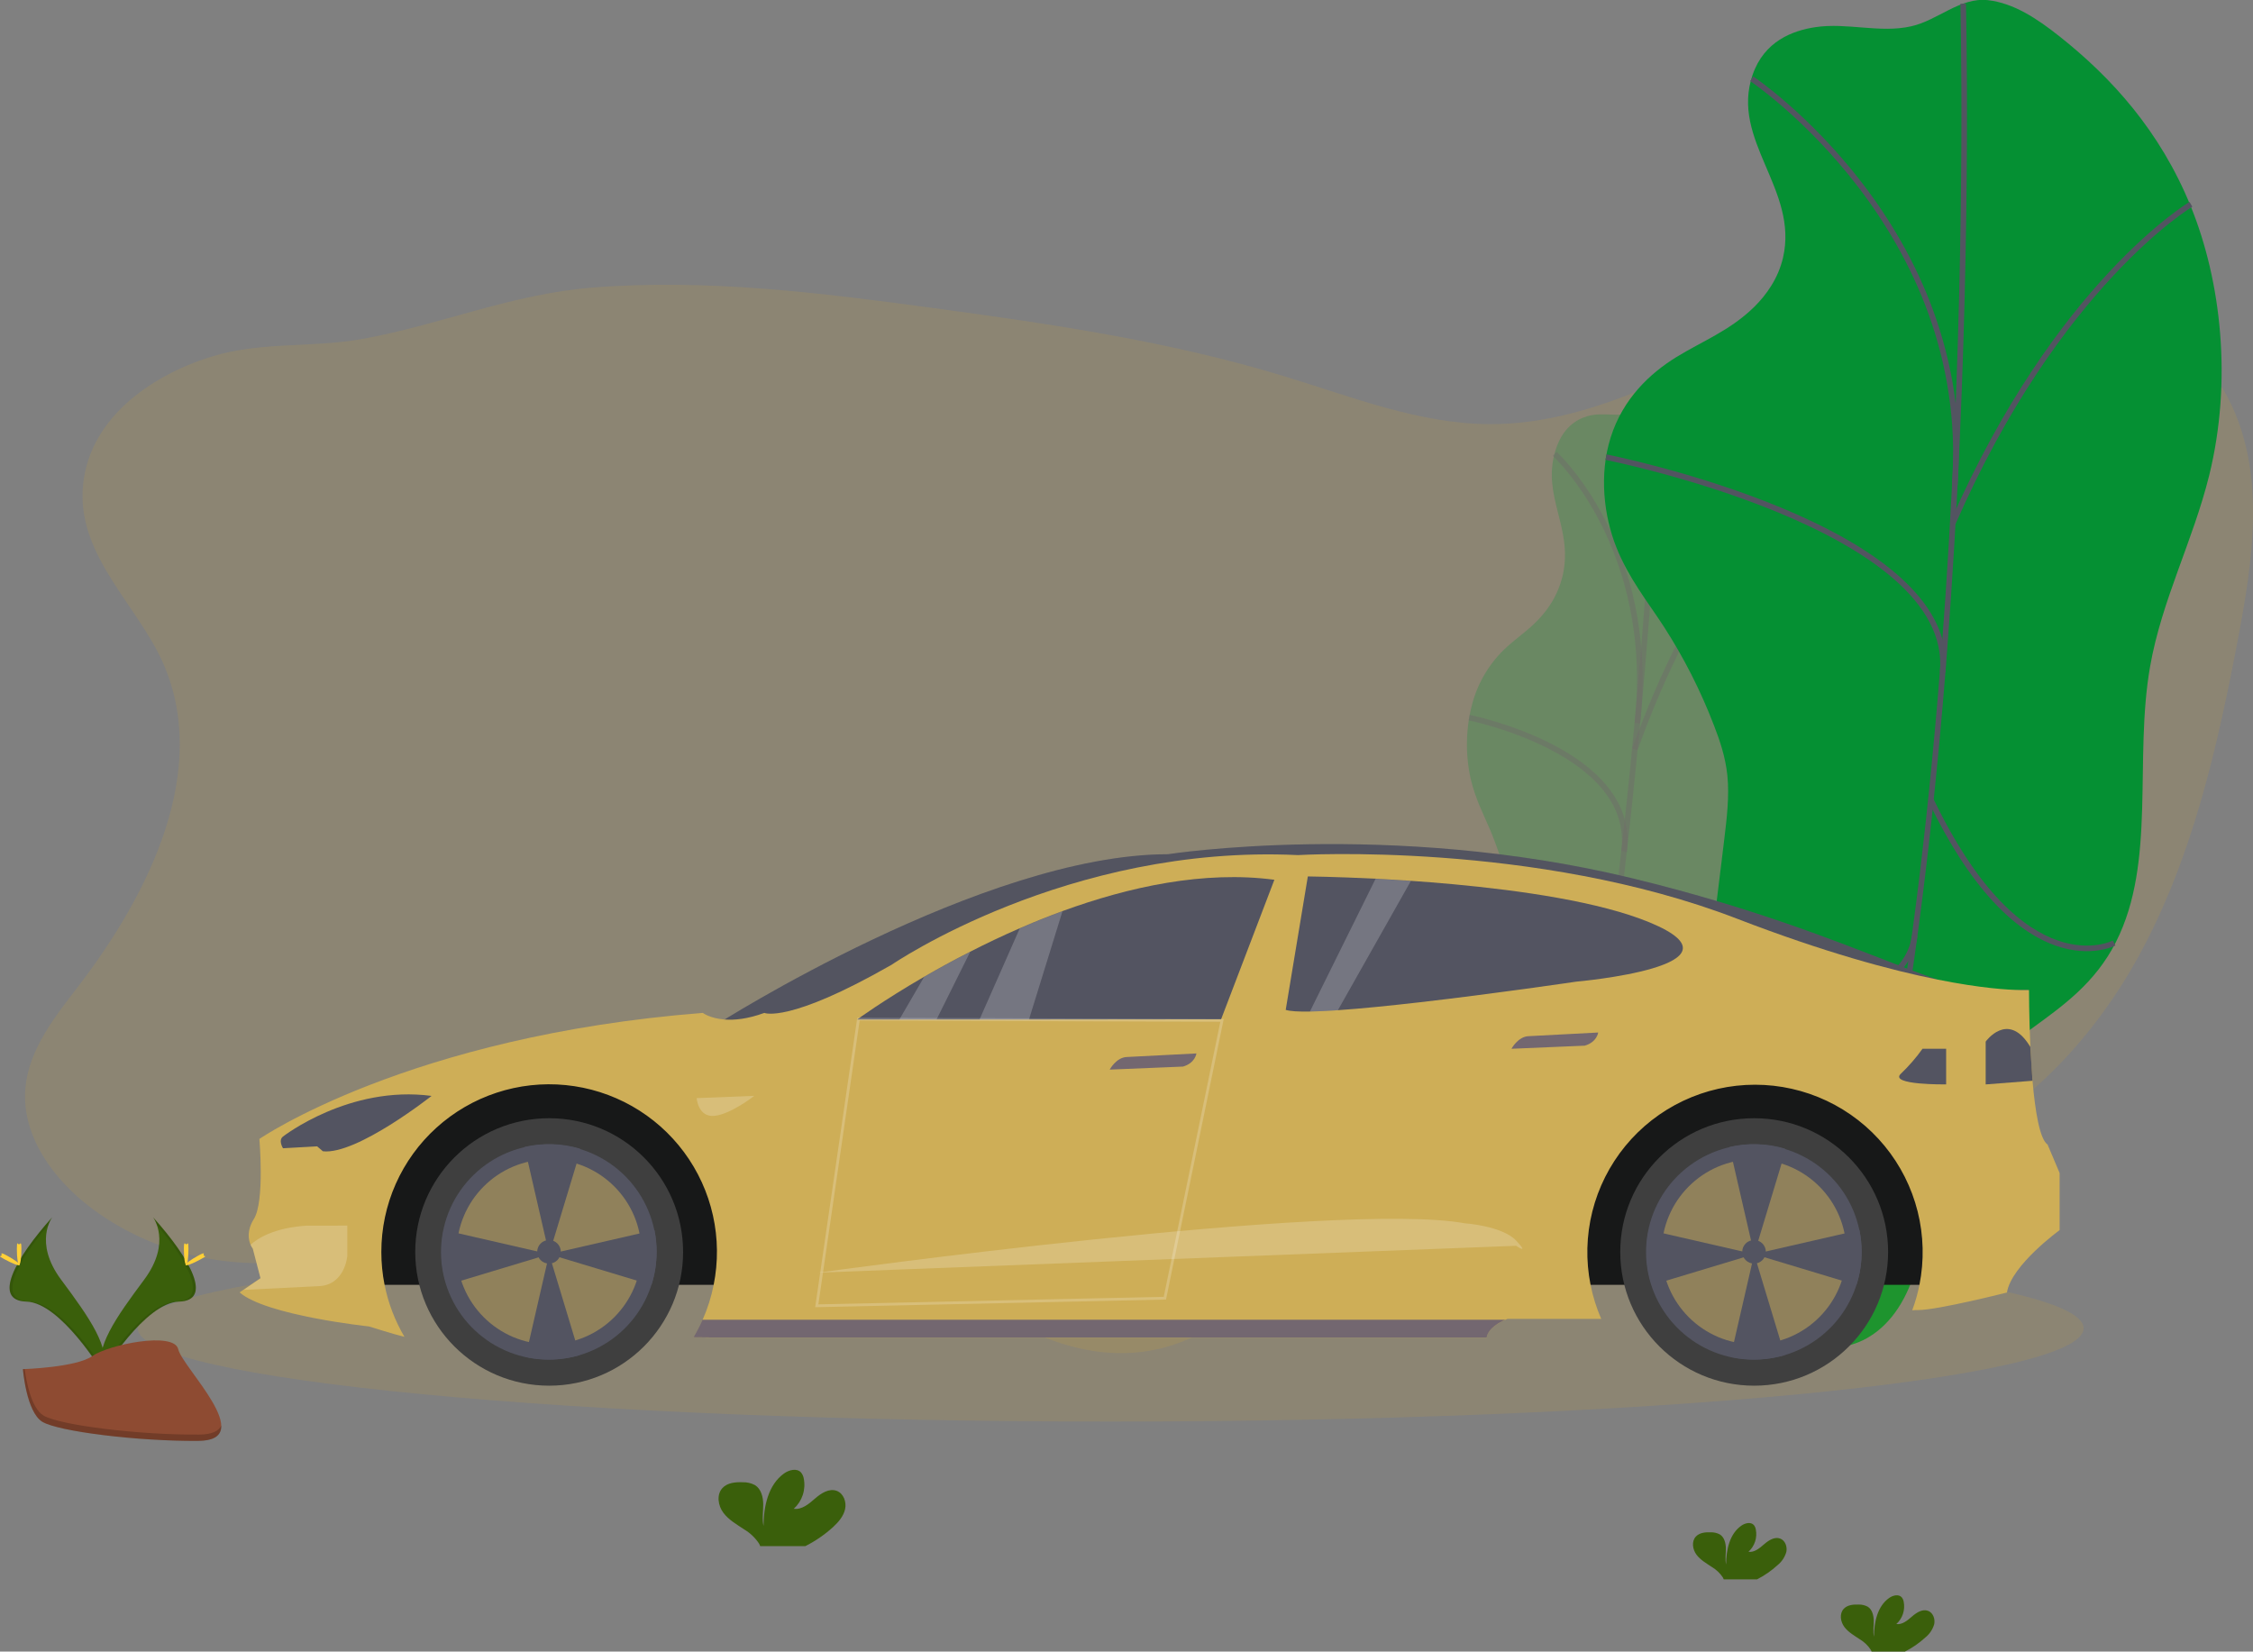 <svg width="809" height="593" viewBox="0 0 809 593" fill="none" xmlns="http://www.w3.org/2000/svg">
<rect x="0" y="0" width="809" height="593" fill="#808080" stroke="none"/>
<g clip-path="url(#clip0)">
<path opacity="0.1" d="M58.507 237.965C75.531 276.358 53.81 320.582 28.281 353.917C19.72 365.076 10.309 376.756 9.109 390.801C7.679 407.93 19.295 423.68 33.085 433.973C58.221 452.733 92.564 458.532 122.479 449.071C148.334 440.914 170.072 422.424 196.148 414.969C239.787 402.497 286.008 423.174 323.348 448.924C349.775 467.146 378.081 489.299 409.941 485.408C432.373 482.667 451.407 466.95 464.314 448.435C470.547 439.463 475.971 429.487 485.055 423.451C490.455 419.863 496.794 417.962 503.142 416.608C561.06 404.251 622.516 434.414 679.667 418.9C718.266 408.419 749.047 377.955 768.179 342.89C787.311 307.825 796.248 268.217 803.69 228.977C808.976 201.09 813.362 171 801.239 145.34C788.381 118.195 758.621 101.744 728.714 98.669C698.807 95.594 668.802 104.117 641.248 116.14C606.815 131.172 573.069 152.216 535.483 152.289C509.889 152.338 485.488 142.502 461.014 135.055C420.021 122.551 377.542 116.336 335.12 110.602C294.528 105.112 253.544 99.998 212.706 103.261C183.812 105.553 158.3 116.58 130.264 121.678C111.99 125.006 93.626 122.494 75.695 128.13C53.638 135.022 30.895 151.017 29.678 176.18C28.526 200.103 49.472 217.582 58.507 237.965Z" fill="#FFBA00"/>
<g opacity="0.5">
<path opacity="0.5" d="M570.112 149.394C566.027 150.569 560.954 153.603 558.471 161.93C553.569 178.243 564.908 189.401 561.191 206.342C560.175 210.847 558.227 215.089 555.473 218.797C550.922 224.956 545.972 227.876 541.185 232.19C535.1 237.701 530.74 244.85 528.629 252.777C526.316 261.526 526.122 270.7 528.065 279.539C529.773 286.928 532.681 292.303 535.213 298.299C538.366 305.948 540.827 313.864 542.566 321.952C543.531 325.883 544.079 329.905 544.199 333.95C544.281 339.032 543.489 344.554 542.713 350.002L535.793 398.215C534.87 404.634 533.939 411.16 533.906 417.269C533.857 424.324 534.993 430.384 536.12 436.298C538.571 449.055 541.16 462.292 546.74 469.022C552.319 475.751 561.779 473.418 567.604 459.682C573.142 446.632 573.257 429.177 578.142 415.213C585.837 393.191 601.146 390.255 609.634 369.268C617.803 349.138 615.287 324.407 619.436 301.471C622.394 285.02 628.692 270.012 632.425 253.756C637.792 230.339 637.261 206.032 632.973 188.039C628.684 170.046 620.989 157.689 612.493 148.317C608.89 144.345 605.043 140.813 600.517 140.463C595.705 140.096 591.531 146.172 586.752 147.958C581.213 150.022 575.691 147.812 570.112 149.394Z" fill="#059033"/>
<path opacity="0.5" d="M596.163 141.604C596.163 141.604 587.994 349.823 553.741 472.61" stroke="#535461" stroke-width="2" stroke-miterlimit="10"/>
<path opacity="0.5" d="M558.258 162.95C558.258 162.95 594.839 196.237 587.937 259.661" stroke="#535461" stroke-width="2" stroke-miterlimit="10"/>
<path opacity="0.5" d="M527.526 257.663C527.526 257.663 587.651 269.734 583.19 305.639" stroke="#535461" stroke-width="2" stroke-miterlimit="10"/>
<path opacity="0.5" d="M633.046 187.542C633.046 187.542 608.727 208.806 587.046 269.033" stroke="#535461" stroke-width="2" stroke-miterlimit="10"/>
<path opacity="0.5" d="M609.266 369.57C609.266 369.57 592.667 382.62 579.343 337.099" stroke="#535461" stroke-width="2" stroke-miterlimit="10"/>
<path opacity="0.5" d="M537.656 396.119C537.656 396.119 571.509 391.706 574.629 370.532" stroke="#535461" stroke-width="2" stroke-miterlimit="10"/>
</g>
<path d="M651.941 9.739C643.56 10.979 633.479 14.853 629.337 26.819C621.209 50.276 645.929 68.033 640.235 92.543C638.528 99.884 634.321 105.855 629.885 110.21C621.193 118.742 611.3 122.445 601.906 128.236C592.511 134.027 582.757 143.113 578.354 157.069C574.114 170.495 575.952 185.331 580.356 196.416C584.759 207.501 591.425 215.763 597.38 224.882C604.632 236.108 610.696 248.056 615.474 260.534C617.607 266.023 619.559 271.814 620.253 278.389C621.021 285.884 620.049 293.951 619.085 301.846L610.491 371.992C609.348 381.331 608.196 390.834 608.858 399.83C609.601 410.213 612.672 419.267 615.703 428.109C622.238 447.178 629.231 466.991 641.542 477.553C653.853 488.116 673.197 485.808 683.605 466.265C693.514 447.66 691.692 422.008 700.139 402.024C713.454 370.532 744.783 367.987 759.855 338.094C774.322 309.416 766.227 272.728 772.035 239.401C776.201 215.518 787.466 194.173 793.275 170.674C801.607 136.817 797.629 100.969 786.6 73.963C775.572 46.957 758.188 27.846 739.497 13.042C731.573 6.77 723.159 1.101 713.781 0.057C703.782 -1.052 695.809 7.349 686.178 9.461C674.986 11.966 663.304 8.059 651.941 9.739Z" fill="#059033"/>
<path d="M704.926 1.338C704.926 1.338 712.809 307.01 656.434 483.769" stroke="#535461" stroke-width="2" stroke-miterlimit="10"/>
<path d="M629.011 28.287C629.011 28.287 708.757 81.646 701.928 174.222" stroke="#535461" stroke-width="2" stroke-miterlimit="10"/>
<path d="M576.663 164.133C576.663 164.133 702.532 189.026 697.566 241.366" stroke="#535461" stroke-width="2" stroke-miterlimit="10"/>
<path d="M786.715 73.359C786.715 73.359 738.877 101.793 701.193 187.917" stroke="#535461" stroke-width="2" stroke-miterlimit="10"/>
<path d="M759.12 338.6C759.12 338.6 726.313 355.842 693.334 287.214" stroke="#535461" stroke-width="2" stroke-miterlimit="10"/>
<path d="M614.012 369.227C614.012 369.227 683.556 366.731 687.534 335.932" stroke="#535461" stroke-width="2" stroke-miterlimit="10"/>
<path opacity="0.1" d="M398.822 510.424C591.772 510.424 748.189 495.422 748.189 476.917C748.189 458.412 591.772 443.41 398.822 443.41C205.872 443.41 49.456 458.412 49.456 476.917C49.456 495.422 205.872 510.424 398.822 510.424Z" fill="#FFBA00"/>
<path d="M54.937 437.032C54.937 437.032 61.783 446.004 51.776 459.462C41.769 472.92 33.518 484.356 36.892 492.765C36.892 492.765 51.988 467.7 64.274 467.35C76.561 466.999 68.457 452.105 54.937 437.032Z" fill="#3A5F0B"/>
<path opacity="0.1" d="M54.937 437.032C55.534 437.896 56.004 438.841 56.334 439.838C68.326 453.9 74.706 467.023 63.188 467.358C52.454 467.668 39.579 486.827 36.491 491.672C36.593 492.046 36.716 492.413 36.859 492.773C36.859 492.773 51.955 467.708 64.242 467.358C76.528 467.007 68.457 452.105 54.937 437.032Z" fill="black"/>
<path d="M67.665 448.427C67.665 451.575 67.313 454.136 66.847 454.136C66.382 454.136 66.031 451.583 66.031 448.427C66.031 445.27 66.472 446.795 66.905 446.795C67.338 446.795 67.665 445.278 67.665 448.427Z" fill="#FFD037"/>
<path d="M72.019 452.178C69.249 453.687 66.839 454.625 66.635 454.209C66.431 453.793 68.498 452.293 71.267 450.792C74.036 449.291 72.942 450.384 73.154 450.792C73.367 451.2 74.796 450.661 72.019 452.178Z" fill="#FFD037"/>
<path d="M18.773 437.032C18.773 437.032 11.927 446.004 21.934 459.462C31.941 472.92 40.159 484.356 36.892 492.765C36.892 492.765 21.795 467.7 9.509 467.35C-2.777 466.999 5.261 452.105 18.773 437.032Z" fill="#3A5F0B"/>
<path opacity="0.1" d="M18.773 437.032C18.176 437.896 17.706 438.841 17.376 439.838C5.383 453.9 -0.997 467.023 10.522 467.358C21.256 467.668 34.13 486.827 37.218 491.672C37.116 492.046 36.994 492.413 36.851 492.773C36.851 492.773 21.754 467.708 9.468 467.358C-2.818 467.007 5.261 452.105 18.773 437.032Z" fill="black"/>
<path d="M6.053 448.427C6.053 451.575 6.405 454.136 6.87 454.136C7.336 454.136 7.687 451.583 7.687 448.427C7.687 445.27 7.246 446.795 6.813 446.795C6.38 446.795 6.053 445.278 6.053 448.427Z" fill="#FFD037"/>
<path d="M1.683 452.178C4.452 453.687 6.862 454.625 7.066 454.209C7.27 453.793 5.204 452.293 2.434 450.792C-0.335 449.291 0.76 450.384 0.547 450.792C0.335 451.2 -1.086 450.661 1.683 452.178Z" fill="#FFD037"/>
<path d="M8.226 491.599C8.226 491.599 27.366 491.012 33.134 486.909C38.901 482.806 62.542 477.937 64.005 484.462C65.467 490.987 92.768 517.178 71.161 517.349C49.554 517.52 20.954 513.988 15.194 510.489C9.435 506.99 8.226 491.599 8.226 491.599Z" fill="#8E4B32"/>
<path opacity="0.2" d="M71.553 515.098C49.946 515.269 21.346 511.737 15.587 508.238C11.2 505.571 9.452 496.003 8.872 491.591H8.234C8.234 491.591 9.443 507.006 15.203 510.505C20.962 514.005 49.562 517.544 71.202 517.373C77.443 517.324 79.591 515.106 79.477 511.827C78.554 513.809 76.193 515.049 71.553 515.098Z" fill="black"/>
<path d="M257.35 367.816C257.35 367.816 353.133 306.716 419.351 306.716C419.351 306.716 499.073 294.318 585.788 315.272C672.503 336.226 704.534 363.395 728.576 355.418L627.573 358.371L257.35 367.816Z" fill="#535461"/>
<path opacity="0.1" d="M257.35 367.816C257.35 367.816 353.133 306.716 419.351 306.716C419.351 306.716 499.073 294.318 585.788 315.272C672.503 336.226 704.534 363.395 728.576 355.418L627.573 358.371L257.35 367.816Z" fill="#535461"/>
<path d="M708.814 461.33H124.66L140.721 397.082L240.056 370.712L708.814 383.012V461.33Z" fill="#171818"/>
<path d="M739.563 421.184V441.689C739.563 441.689 722.22 454.25 720.643 464.087C720.643 464.087 695.809 470.384 688.718 470.384C688.073 470.384 687.371 470.384 686.635 470.457C687.743 467.489 688.609 464.437 689.225 461.33C690.964 452.611 690.745 443.616 688.584 434.992C686.422 426.368 682.372 418.33 676.724 411.458C671.076 404.585 663.973 399.048 655.924 395.247C647.875 391.445 639.083 389.473 630.179 389.473C621.275 389.473 612.482 391.445 604.434 395.247C596.385 399.048 589.281 404.585 583.634 411.458C577.986 418.33 573.936 426.368 571.774 434.992C569.613 443.616 569.393 452.611 571.133 461.33C571.969 465.533 573.253 469.635 574.964 473.565H541.291C541.291 473.565 540.981 473.671 540.474 473.891C538.669 474.707 534.413 476.86 533.8 480.245H254.736L249.018 480.196C250.233 478.159 251.325 476.051 252.286 473.883C254.079 469.867 255.411 465.661 256.256 461.346C257.917 453.106 257.83 444.61 256.001 436.405C254.172 428.201 250.641 420.47 245.637 413.711C240.632 406.952 234.265 401.315 226.945 397.164C219.625 393.012 211.515 390.438 203.137 389.608C194.76 388.778 186.301 389.709 178.307 392.343C170.312 394.976 162.959 399.253 156.721 404.898C150.484 410.542 145.5 417.43 142.091 425.115C138.682 432.801 136.924 441.114 136.93 449.519C136.93 453.482 137.318 457.435 138.09 461.322C139.407 467.903 141.82 474.217 145.23 480C141.243 479.03 132.543 476.273 132.543 476.273C132.543 476.273 95.496 472.341 86.037 464.038L87.466 463.051L93.528 458.916L90.767 448.312C90.433 447.865 90.159 447.377 89.95 446.861C89.215 445.091 88.569 441.803 91.167 437.676C95.104 431.38 93.136 408.949 93.136 408.949C93.136 408.949 146.741 371.96 252.375 363.689C252.375 363.689 254.9 365.646 260.112 366.054C263.641 366.34 268.403 365.907 274.456 363.689C274.456 363.689 283.124 367.62 320.203 346.373C320.203 346.373 383.277 303.078 466.054 307.026C466.054 307.026 551.192 301.904 623.717 329.864C654.972 341.903 678.752 348.322 695.703 351.715C711.355 354.855 721.182 355.435 725.684 355.484H725.782C727.252 355.484 728.126 355.484 728.437 355.484H728.567C728.567 355.484 728.567 364.855 729.066 375.924V375.981C729.245 379.831 729.49 383.884 729.833 387.824V388.069C730.781 399.039 732.415 409.006 735.25 410.98L739.563 421.184Z" fill="#CEAE57"/>
<path d="M101.656 408.052C101.656 408.052 125.404 389.553 154.967 393.493C154.967 393.493 128.067 414.748 115.944 413.37L113.877 411.6L101.623 412.285C101.623 412.285 99.793 409.43 101.656 408.052Z" fill="#535461"/>
<path opacity="0.2" d="M124.709 440.058V450.98C124.709 450.98 123.892 461.412 114.457 461.803L87.499 463.133L93.552 458.997L90.791 448.394C90.456 447.951 90.182 447.465 89.974 446.95C92.425 444.699 98.201 440.898 109.948 440.082L124.709 440.058Z" fill="white"/>
<path opacity="0.2" d="M250.153 394.284L270.846 393.468C270.846 393.468 262.472 400.059 256.558 400.654C250.644 401.25 250.153 394.284 250.153 394.284Z" fill="white"/>
<path opacity="0.2" d="M293.711 456.958C293.711 456.958 480.84 430.98 526.072 439.242C526.072 439.242 539.371 440.131 544.404 445.441C549.436 450.751 544.404 447.309 544.404 447.309L293.711 456.958Z" fill="white"/>
<path opacity="0.5" d="M398.463 384.047C398.463 384.047 400.832 379.619 404.672 379.521L429.604 378.24C429.604 378.24 429.211 381.682 424.776 382.963L398.463 384.047Z" fill="#18218A"/>
<path opacity="0.5" d="M542.729 376.568C542.729 376.568 545.098 372.139 548.937 372.041L573.869 370.728C573.869 370.728 573.477 374.17 569.041 375.451L542.729 376.568Z" fill="#18218A"/>
<path d="M457.599 315.884L438.467 365.981L369.487 366.054H351.728H336.28H322.924H307.794C307.794 366.054 317.009 359.301 331.852 350.696C336.754 347.841 342.317 344.79 348.354 341.724C353.909 338.885 359.889 336.014 366.171 333.29C371.072 331.136 376.235 329.065 381.512 327.132C405.439 318.396 432.332 312.532 457.599 315.884Z" fill="#535461"/>
<path d="M565.986 352.466C565.986 352.466 537.166 356.731 509.661 359.888C499.147 361.095 488.829 362.139 480.383 362.718L479.206 362.8C475.939 363.012 472.908 363.151 470.335 363.2C466.25 363.273 463.195 363.093 461.667 362.604L469.616 314.685C469.616 314.685 479.419 314.791 493.919 315.5L497.088 315.672C500.103 315.843 503.28 316.039 506.597 316.267C511.335 316.593 516.327 316.985 521.473 317.458C546.323 319.734 574.474 323.82 592.299 331.177C630.228 346.854 565.986 352.466 565.986 352.466Z" fill="#535461"/>
<path d="M698.816 376.568V389.357C698.816 389.357 678.123 389.651 682.559 385.524C685.43 382.783 688.036 379.779 690.344 376.552L698.816 376.568Z" fill="#535461"/>
<path d="M729.817 388.052L713.013 389.366V373.991C713.013 373.991 720.798 363.069 728.584 375.173L729.033 375.883L729.817 388.052Z" fill="#535461"/>
<path d="M197.193 497.537C223.753 497.537 245.285 476.039 245.285 449.519C245.285 423 223.753 401.502 197.193 401.502C170.633 401.502 149.102 423 149.102 449.519C149.102 476.039 170.633 497.537 197.193 497.537Z" fill="#3F3F3F"/>
<path d="M235.768 449.479C235.785 459.387 231.99 468.923 225.167 476.118C218.344 483.313 209.014 487.616 199.104 488.138C189.195 488.661 179.463 485.363 171.918 478.926C164.374 472.49 159.594 463.405 158.566 453.551C157.538 443.696 160.34 433.823 166.394 425.972C172.447 418.121 181.29 412.891 191.095 411.363C200.9 409.836 210.918 412.126 219.079 417.763C227.241 423.399 232.923 431.949 234.951 441.649C235.489 444.224 235.763 446.848 235.768 449.479Z" fill="#535461"/>
<path opacity="0.5" d="M197.136 482.659C215.449 482.659 230.294 467.8 230.294 449.471C230.294 431.141 215.449 416.282 197.136 416.282C178.823 416.282 163.978 431.141 163.978 449.471C163.978 467.8 178.823 482.659 197.136 482.659Z" fill="#CEAE57"/>
<path d="M208.23 412.424V413.827L197.193 450.311L188.338 411.82C194.908 410.291 201.765 410.499 208.23 412.424Z" fill="#535461"/>
<path d="M208.148 486.55C201.827 488.419 195.133 488.649 188.697 487.219L197.185 450.311L208.148 486.55Z" fill="#535461"/>
<path d="M235.768 449.479C235.773 453.504 235.15 457.505 233.922 461.338H233.766L197.226 450.319L235.016 441.657C235.53 444.232 235.782 446.853 235.768 449.479Z" fill="#535461"/>
<path d="M197.193 450.311L160.653 461.33H160.367C158.332 454.96 157.969 448.174 159.313 441.624L197.193 450.311Z" fill="#535461"/>
<path d="M197.136 453.704C199.478 453.704 201.376 451.808 201.376 449.471C201.376 447.133 199.478 445.237 197.136 445.237C194.795 445.237 192.896 447.133 192.896 449.471C192.896 451.808 194.795 453.704 197.136 453.704Z" fill="#535461"/>
<path d="M629.885 497.537C656.445 497.537 677.976 476.039 677.976 449.519C677.976 423 656.445 401.502 629.885 401.502C603.325 401.502 581.793 423 581.793 449.519C581.793 476.039 603.325 497.537 629.885 497.537Z" fill="#3F3F3F"/>
<path d="M668.467 449.479C668.485 459.387 664.69 468.923 657.867 476.118C651.044 483.313 641.714 487.616 631.804 488.138C621.894 488.661 612.162 485.363 604.618 478.926C597.074 472.49 592.294 463.405 591.266 453.551C590.237 443.696 593.04 433.823 599.093 425.972C605.147 418.121 613.989 412.891 623.794 411.363C633.599 409.836 643.617 412.126 651.779 417.763C659.941 423.399 665.622 431.949 667.65 441.649C668.188 444.224 668.462 446.848 668.467 449.479Z" fill="#535461"/>
<path opacity="0.5" d="M629.836 482.659C648.149 482.659 662.994 467.8 662.994 449.471C662.994 431.141 648.149 416.282 629.836 416.282C611.523 416.282 596.677 431.141 596.677 449.471C596.677 467.8 611.523 482.659 629.836 482.659Z" fill="#CEAE57"/>
<path d="M640.921 412.424V413.827L629.885 450.311L621.029 411.82C627.6 410.291 634.456 410.499 640.921 412.424Z" fill="#535461"/>
<path d="M640.848 486.55C634.526 488.419 627.832 488.649 621.397 487.219L629.885 450.311L640.848 486.55Z" fill="#535461"/>
<path d="M668.467 449.479C668.473 453.504 667.85 457.505 666.621 461.338H666.433L629.885 450.311L667.675 441.648C668.203 444.225 668.469 446.849 668.467 449.479Z" fill="#535461"/>
<path d="M629.885 450.311L593.344 461.33H593.059C591.024 454.96 590.661 448.174 592.005 441.624L629.885 450.311Z" fill="#535461"/>
<path d="M629.836 453.704C632.177 453.704 634.076 451.808 634.076 449.471C634.076 447.133 632.177 445.237 629.836 445.237C627.494 445.237 625.596 447.133 625.596 449.471C625.596 451.808 627.494 453.704 629.836 453.704Z" fill="#535461"/>
<path opacity="0.2" d="M348.362 341.772L336.28 366.087H322.924L331.852 350.745C336.778 347.89 342.325 344.847 348.362 341.772Z" fill="white"/>
<path opacity="0.2" d="M381.512 327.181L369.479 366.062H351.72L366.179 333.322C371.113 331.185 376.243 329.13 381.512 327.181Z" fill="white"/>
<path opacity="0.2" d="M506.613 316.308L480.399 362.726L479.222 362.808C475.955 363.02 472.924 363.159 470.351 363.208L493.935 315.549L497.105 315.721C500.078 315.884 503.28 316.08 506.613 316.308Z" fill="white"/>
<path opacity="0.2" d="M308.252 365.924L293.286 468.85L418.281 466.118L438.802 366.372L308.252 365.924Z" stroke="white" stroke-miterlimit="10"/>
<path opacity="0.5" d="M540.482 473.858C538.677 474.674 534.421 476.827 533.808 480.212H254.736L249.018 480.163C250.233 478.127 251.325 476.018 252.286 473.85L540.482 473.858Z" fill="#18218A"/>
<path d="M299.209 548.237C301.112 546.467 302.901 544.379 303.457 541.843C304.012 539.306 302.926 536.255 300.491 535.317C297.771 534.273 294.855 536.133 292.649 538.066C290.443 539.999 287.911 542.144 285.027 541.737C286.512 540.392 287.623 538.685 288.252 536.784C288.88 534.883 289.005 532.852 288.613 530.888C288.487 530.078 288.142 529.317 287.617 528.686C286.106 527.055 283.361 527.765 281.555 529.037C275.837 533.115 274.203 540.888 274.162 547.919C273.582 545.383 274.073 542.74 274.056 540.138C274.04 537.536 273.329 534.657 271.132 533.254C269.763 532.519 268.224 532.159 266.671 532.21C264.082 532.112 261.198 532.373 259.434 534.265C257.236 536.614 257.8 540.554 259.719 543.139C261.639 545.725 264.539 547.348 267.211 549.134C269.355 550.411 271.184 552.153 272.561 554.232C272.725 554.523 272.859 554.829 272.962 555.146H289.185C292.823 553.305 296.195 550.981 299.209 548.237Z" fill="#3A5F0B"/>
<path d="M638.299 561.956C639.796 560.738 640.887 559.094 641.428 557.242C641.836 555.366 641.036 553.123 639.238 552.438C637.229 551.671 635.08 553.058 633.455 554.469C631.829 555.88 629.958 557.479 627.826 557.177C628.922 556.185 629.742 554.927 630.206 553.524C630.67 552.122 630.762 550.624 630.473 549.175C630.381 548.575 630.127 548.011 629.738 547.544C628.619 546.353 626.601 546.867 625.261 547.805C621.013 550.79 619.829 556.549 619.804 561.736C619.379 559.868 619.739 557.919 619.722 556.027C619.706 554.134 619.183 551.948 617.566 550.953C616.563 550.415 615.436 550.148 614.298 550.179C612.387 550.105 610.263 550.301 608.956 551.696C607.322 553.425 607.755 556.337 609.168 558.221C610.581 560.105 612.722 561.32 614.698 562.642C616.283 563.582 617.634 564.867 618.652 566.402C618.772 566.615 618.871 566.838 618.946 567.07H630.914C633.595 565.706 636.08 563.986 638.299 561.956Z" fill="#3A5F0B"/>
<path d="M691.398 587.902C692.895 586.684 693.986 585.039 694.527 583.188C694.935 581.312 694.135 579.069 692.337 578.384C690.328 577.617 688.179 579.003 686.554 580.415C684.928 581.826 683.057 583.424 680.925 583.123C682.021 582.131 682.841 580.872 683.305 579.47C683.769 578.068 683.861 576.569 683.572 575.121C683.48 574.521 683.226 573.957 682.837 573.49C681.718 572.299 679.7 572.813 678.36 573.751C674.112 576.736 672.928 582.494 672.903 587.682C672.478 585.814 672.838 583.865 672.822 581.972C672.805 580.08 672.282 577.894 670.665 576.899C669.662 576.361 668.535 576.094 667.397 576.124C665.486 576.051 663.362 576.247 662.055 577.641C660.421 579.371 660.854 582.282 662.267 584.167C663.68 586.051 665.821 587.266 667.798 588.587C669.382 589.528 670.733 590.813 671.751 592.348C671.871 592.56 671.97 592.784 672.045 593.016H684.013C686.695 591.652 689.179 589.932 691.398 587.902Z" fill="#3A5F0B"/>
</g>
<defs>
<clipPath id="clip0">
<rect width="809" height="593" fill="white"/>
</clipPath>
</defs>
</svg>
